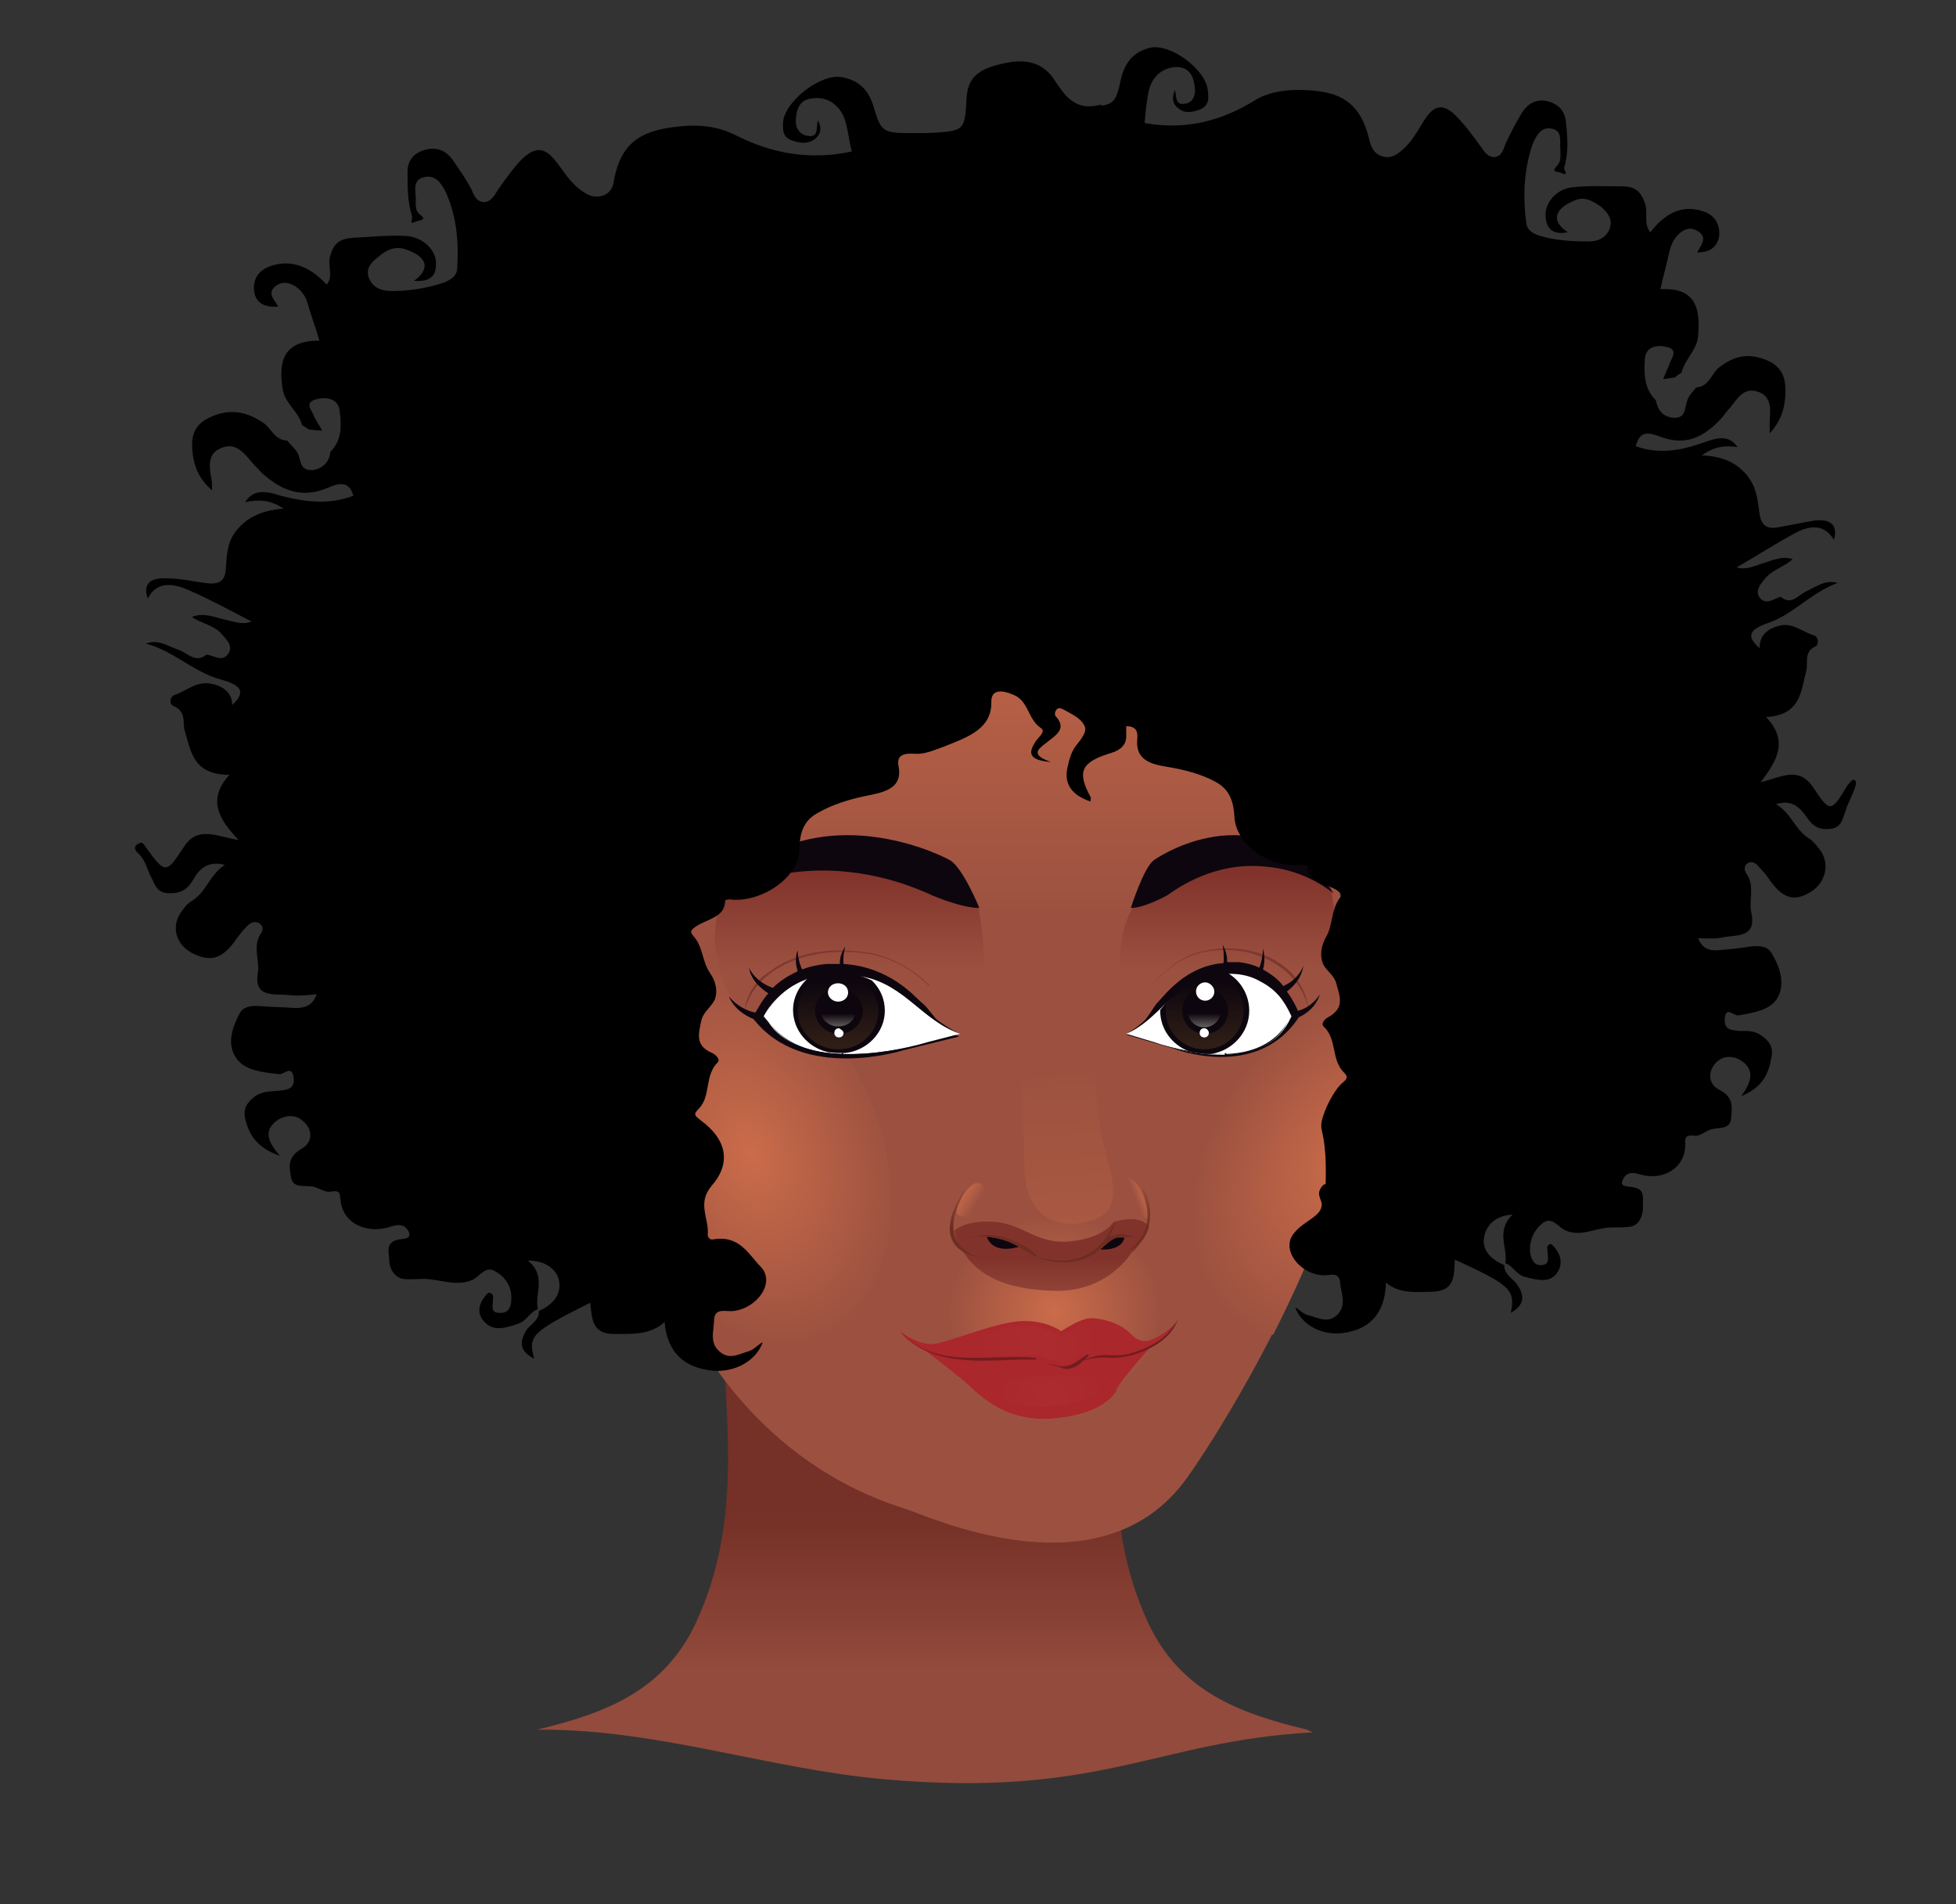 <?xml version="1.0" encoding="utf-8"?>
<!-- Generator: Adobe Illustrator 22.1.0, SVG Export Plug-In . SVG Version: 6.00 Build 0)  -->
<svg version="1.1" id="Layer_1" xmlns="http://www.w3.org/2000/svg" xmlns:xlink="http://www.w3.org/1999/xlink" x="0px" y="0px"
	 viewBox="0 0 213.1 207.4" style="enable-background:new 0 0 213.1 207.4;" xml:space="preserve">
<rect x="0" y="0" width="213.1" height="207.4" fill="#333333" stroke="none"/>
<style type="text/css">
	.st0{fill:url(#SVGID_1_);}
	.st1{fill:#9C5140;}
	.st2{fill:url(#SVGID_2_);}
	.st3{fill:url(#SVGID_3_);}
	.st4{fill:url(#SVGID_4_);}
	.st5{fill:url(#SVGID_5_);}
	.st6{fill:url(#SVGID_6_);}
	.st7{fill:url(#SVGID_7_);}
	.st8{fill:url(#SVGID_8_);}
	.st9{opacity:0.4;}
	.st10{fill:url(#SVGID_9_);}
	.st11{fill:url(#SVGID_10_);}
	.st12{fill:url(#SVGID_11_);}
	.st13{fill:#0D060E;}
	.st14{fill:url(#SVGID_12_);}
	.st15{fill:#AA272C;}
	.st16{fill:url(#SVGID_13_);}
	.st17{fill:url(#SVGID_14_);}
	.st18{fill:url(#SVGID_15_);}
	.st19{fill:url(#SVGID_16_);}
	.st20{fill:#731C1F;}
	.st21{fill:url(#SVGID_17_);}
	.st22{fill:url(#SVGID_18_);}
	.st23{fill:#7C3930;}
	.st24{fill:#FFFFFF;}
	.st25{fill:url(#SVGID_19_);}
	.st26{fill:url(#SVGID_20_);}
	.st27{fill:url(#SVGID_21_);}
	.st28{fill:url(#SVGID_22_);}
</style>
<g>
	<linearGradient id="SVGID_1_" gradientUnits="userSpaceOnUse" x1="100.762" y1="182.022" x2="100.762" y2="165.072">
		<stop  offset="0" style="stop-color:#924B3C"/>
		<stop  offset="1" style="stop-color:#753027"/>
	</linearGradient>
	<path class="st0" d="M142.4,188.4c-7.5-1.8-13.8-4.2-17.3-11.6c-5.5-11.9-2.9-23.2-2.9-35.7H78.7c0,12.5,2.6,23.8-2.9,35.7
		c-3.5,7.4-9.8,9.8-17.3,11.6h0.6c12.7,0,24.8,4.3,37.2,5.4c23.6,2.1,29.7-4.2,46.7-5.1L142.4,188.4z"/>
	<path class="st1" d="M146.6,115.1c-0.6-2.7-0.9-3.7-0.3-7.1c0.6-3.4,0.1-8.9-0.6-12c-0.7-3.1-3.1-21-12.6-26.3
		c0,0-22.9-6.8-41.6,1.8L75.5,86.1l-4.8,9.2l1.2,14.9c-0.8,4-1.5,9.1-1.5,14.9c0,4.4,0.4,8.3,1,11.6c0.6,0.9,1.2,2,1.8,3.2
		c0.6,1.2,1.1,2.4,1.4,3.4c1.1,2.2,7.7,15.9,23.9,21c2.4,0.7,21.4,9.8,30.8-3.3c5.9-8.3,17-28.3,17.7-39.6
		C147,121.5,147.2,117.8,146.6,115.1z"/>
	<linearGradient id="SVGID_2_" gradientUnits="userSpaceOnUse" x1="112.295" y1="54.181" x2="112.295" y2="99.656">
		<stop  offset="0" style="stop-color:#CB6C4A"/>
		<stop  offset="1" style="stop-color:#9C5140"/>
	</linearGradient>
	<path class="st2" d="M81.6,94.5c0,0,2-6.3,3.8-9.5c1.8-3.2,0-15.3,29.5-15.1c0,0,13.7,0,17.6,2.2c0,0,8.6,7.3,10.2,22.8
		c0,0.3,0.1,0.5,0.1,0.8c1.4,16.1-19.2,3-19.2,3l-18.8,1L81.6,94.5z"/>
	
		<radialGradient id="SVGID_3_" cx="-372.572" cy="32.086" r="40.217" gradientTransform="matrix(0.288 0 0 0.259 222.189 134.598)" gradientUnits="userSpaceOnUse">
		<stop  offset="0" style="stop-color:#CB6C4A"/>
		<stop  offset="1" style="stop-color:#9C5140"/>
	</radialGradient>
	<path class="st3" d="M114.7,132.5c-6.4,0-11.6,4.7-11.6,10.4c0,5.7,5.2,10.4,11.6,10.4c6.4,0,11.6-4.7,11.6-10.4
		C126.3,137.2,121.1,132.5,114.7,132.5z"/>
	
		<radialGradient id="SVGID_4_" cx="1166.267" cy="-708.18" r="40.224" gradientTransform="matrix(0.291 -0.443 0.312 0.205 28.653 788.216)" gradientUnits="userSpaceOnUse">
		<stop  offset="0" style="stop-color:#CB6C4A"/>
		<stop  offset="1" style="stop-color:#9C5140"/>
	</radialGradient>
	<path class="st4" d="M146.6,115.1c-0.6-2.7-0.9-3.7-0.3-7.1c0-0.1,0-0.1,0-0.2c-4.3,1.8-8.5,5.2-11.7,10.1
		c-6.5,9.8-6.1,21.5,0.9,26.1c1,0.7,2.1,1.1,3.2,1.4c4.2-8.3,7.9-17.4,8.4-23.8C147,121.5,147.2,117.8,146.6,115.1z"/>
	
		<radialGradient id="SVGID_5_" cx="1960.442" cy="-619.411" r="40.223" gradientTransform="matrix(-0.188 -0.496 0.349 -0.133 666.574 1015.695)" gradientUnits="userSpaceOnUse">
		<stop  offset="0" style="stop-color:#CB6C4A"/>
		<stop  offset="1" style="stop-color:#9C5140"/>
	</radialGradient>
	<path class="st5" d="M88.7,146c7.8-2.9,10.7-14.3,6.5-25.3c-4.2-11-13.9-17.5-21.6-14.6c-0.7,0.3-1.3,0.6-1.9,0.9l0.2,3.1
		c0,0-1.5,11-1.5,14.9c0,3.9,4,11.6,4,11.6c0.9,1.3,1.2,2.8,2.1,4.2c0,0,1.1,2,3.2,4.9C82.7,146.9,85.8,147.1,88.7,146z"/>
	<linearGradient id="SVGID_6_" gradientUnits="userSpaceOnUse" x1="92.54" y1="105.745" x2="92.54" y2="95.04">
		<stop  offset="0" style="stop-color:#9C5140"/>
		<stop  offset="1" style="stop-color:#81332B"/>
	</linearGradient>
	<path class="st6" d="M79.5,108.4c0,0-5.1-9.2,2.8-14.3c0,0,8.6-3.3,14.6-0.7c5.9,2.5,9.7,5.5,9.7,5.5s2.2,10.1-1.8,13.7l-10.3,0.3
		c0,0-7.3-1.5-7.7-1.5c-0.4,0-3.7-0.4-3.7-0.4l-2.2-0.7L79.5,108.4z"/>
	<linearGradient id="SVGID_7_" gradientUnits="userSpaceOnUse" x1="133.651" y1="105.745" x2="133.651" y2="95.04">
		<stop  offset="0" style="stop-color:#9C5140"/>
		<stop  offset="1" style="stop-color:#81332B"/>
	</linearGradient>
	<path class="st7" d="M122.8,112.6c0,0-2.2-9.2,0.6-13.7l4.3-4.3l5.1-2.1h4l3,0.6l2.4,1.2l2.8,2.4c0,0,2.4,11.9-3.9,14.4
		c-6.2,2.5-15.3,1.5-15.3,1.5H122.8z"/>
	<linearGradient id="SVGID_8_" gradientUnits="userSpaceOnUse" x1="114.591" y1="144.029" x2="114.591" y2="137.009">
		<stop  offset="0" style="stop-color:#9C5140"/>
		<stop  offset="1" style="stop-color:#81332B"/>
	</linearGradient>
	<path class="st8" d="M104,134c0,0,1.3-1.2,4.5-0.9c3.1,0.3,4.5,2.5,8.2,2.1c3.7-0.4,4.6-2.1,4.6-2.1s3-1,3.9,0.6
		c0,0-1.2,2.4-1.9,2.7c0,0-2.5,4.3-8.3,4.2c-5.8-0.1-8.6-1.9-10.1-4.3C104.8,136.2,104,135,104,134z"/>
	<g class="st9">
		<linearGradient id="SVGID_9_" gradientUnits="userSpaceOnUse" x1="117.345" y1="140.795" x2="115.561" y2="117.004">
			<stop  offset="0" style="stop-color:#CB6C4A"/>
			<stop  offset="1" style="stop-color:#9C5140"/>
		</linearGradient>
		<path class="st10" d="M117.9,133.2c0,0-6.2,1.4-6.3-6.2c-0.1-7.6-0.7-13.4-0.7-13.4l8.2-1.6c0,0,0.1,9.6,1.3,13.3
			C121.4,129.1,122.5,132.4,117.9,133.2z"/>
	</g>
	<linearGradient id="SVGID_10_" gradientUnits="userSpaceOnUse" x1="104.513" y1="129.911" x2="106.445" y2="131.1">
		<stop  offset="0" style="stop-color:#CB6C4A"/>
		<stop  offset="1" style="stop-color:#9C5140"/>
	</linearGradient>
	<path class="st11" d="M107.4,129.7c-1.1-2.8-3.7,2.2-3.1,2.6C105.9,133.2,108,131.1,107.4,129.7z"/>
	<linearGradient id="SVGID_11_" gradientUnits="userSpaceOnUse" x1="125.01" y1="130.152" x2="123.722" y2="130.648">
		<stop  offset="0" style="stop-color:#CB6C4A"/>
		<stop  offset="1" style="stop-color:#9C5140"/>
	</linearGradient>
	<path class="st12" d="M125,132.7c-1.7-0.1-1.8-3.1-2-4.4c1.4,0.6,1.8,2.7,2.1,4L125,132.7z"/>
	<path class="st13" d="M111.3,135.7c-1.6-0.8-3.8-1-3.8-1C108.3,136.9,111.3,135.7,111.3,135.7z M121.4,134.8l-1.1,0.9l-0.4,0.4
		c2.5,0.1,2.6-1.3,2.6-1.3L121.4,134.8z"/>
	<linearGradient id="SVGID_12_" gradientUnits="userSpaceOnUse" x1="114.463" y1="133.688" x2="114.463" y2="128.633">
		<stop  offset="0" style="stop-color:#6E2D21"/>
		<stop  offset="1" style="stop-color:#9C5140"/>
	</linearGradient>
	<path class="st14" d="M103.9,134.1c-0.2-1.5,0.5-3,1.2-4.4c0,0,0-0.1-0.1,0c-0.8,1.3-1.7,3-1.5,4.6c0.3,1.8,1.8,2.4,3.4,2.7
		c0,0,0,0,0,0C105.5,136.6,104.1,135.7,103.9,134.1z M109.5,134.8c-1.3-0.4-2.7-0.4-4,0.1c0,0,0,0,0,0c1.3-0.4,2.6-0.2,3.9,0.2
		c1.3,0.4,2.3,1.2,3.5,1.8c0.1,0,0.2-0.1,0.1-0.1C112.1,135.8,110.7,135.2,109.5,134.8z M123.5,134.8c-0.7-0.5-1.9-0.5-2.7,0
		c0.3-0.5,0.5-1,0.7-1.6c0,0-0.1-0.1-0.1,0c-0.7,1.5-1.6,2.8-3.1,3.5c-1.6,0.8-3.4,0.7-5,0.3c-0.1,0-0.1,0.1,0,0.1
		c1.7,0.5,3.4,0.6,5.1-0.1c0.8-0.3,1.4-0.9,2-1.5c0,0,0,0,0,0c0.5-0.3,0.8-0.5,1.3-0.7C122.2,134.7,122.9,134.7,123.5,134.8
		C123.5,134.9,123.6,134.9,123.5,134.8z M124.6,129.5c0-0.1-0.1,0-0.1,0.1c0.3,1.1,0.6,2.1,0.5,3.2c-0.1,1.4-0.9,2.6-2,3.4
		c0,0,0,0.1,0,0.1c1.2-0.7,2-1.6,2.2-3C125.5,131.9,125.2,130.6,124.6,129.5z"/>
	<g>
		<path class="st15" d="M100.7,147c0,0,3.9,2.9,5.5,4.5c1.7,1.5,4.3,3.3,8.3,3c4-0.3,6.2-1.6,7.1-3.1c0.8-1.5,4.3-5.3,4.3-5.3
			s-4,0.7-4.4,0.7c-0.3,0-6,0-6.4,0.1L100.7,147z"/>
		<radialGradient id="SVGID_13_" cx="113.385" cy="150.299" r="9.422" gradientUnits="userSpaceOnUse">
			<stop  offset="0" style="stop-color:#AA272C"/>
			<stop  offset="1" style="stop-color:#AA272C"/>
		</radialGradient>
		<path class="st16" d="M121.6,146.8c-0.3,0-6,0-6.4,0.1l-14.5,0.1c0,0,2.1,1.6,3.8,3c1.7-0.2,12.5-1.4,18.3-0.5c0,0,0.1,0,0.1,0
			c1.3-1.6,3-3.5,3-3.5S122,146.8,121.6,146.8z M107.7,152.6c1.6,1.1,3.9,2.1,6.9,1.9c4-0.3,6.2-1.6,7.1-3.1c0,0-2.7,1.6-6.2,2.2
			C112.3,154.1,108.5,152.9,107.7,152.6z"/>
		
			<radialGradient id="SVGID_14_" cx="-570.32" cy="101.906" r="29.145" gradientTransform="matrix(0.259 4.500000e-03 -4.500000e-03 0.259 262.709 128.522)" gradientUnits="userSpaceOnUse">
			<stop  offset="0" style="stop-color:#AB2C2E"/>
			<stop  offset="1" style="stop-color:#AA272C"/>
		</radialGradient>
		<path class="st17" d="M107.3,150.6c0,0,8.6-1.6,13.9-0.3l-0.7,1.3c0,0-4.2,2.7-11.5,1.1L107.3,150.6z"/>
		<radialGradient id="SVGID_15_" cx="113.192" cy="146.322" r="10.891" gradientUnits="userSpaceOnUse">
			<stop  offset="0" style="stop-color:#AA272C"/>
			<stop  offset="1" style="stop-color:#AA272C"/>
		</radialGradient>
		<path class="st18" d="M126.5,145.4c-1,0.6-2.1,1.2-3.3-0.1c-1.2-1.3-3.5-1.8-4.6-1.7c-1,0.1-3,1.4-3,1.4s-1.5-1.2-4.3-1.1
			c-2.9,0.1-8.1,2.4-9.7,2.5C100,146.5,98,145,98,145c3.5,4.3,9.9,2.7,14.8,3l0.3,0l0.2,0.2c0.8,0.4,1.7,0.4,2.5,0.7
			c0.6-0.1,1.2-0.3,1.8-0.7l0.1,0c2.3-1.2,3.7-0.2,5.5-0.8c2-0.5,4-1.8,5.1-3.7C128.4,143.8,127.5,144.8,126.5,145.4z"/>
		<radialGradient id="SVGID_16_" cx="113.058" cy="146.317" r="8.314" gradientUnits="userSpaceOnUse">
			<stop  offset="0" style="stop-color:#AB2C2E"/>
			<stop  offset="1" style="stop-color:#AA272C"/>
		</radialGradient>
		<path class="st19" d="M115.9,148.5c-0.4-0.2-0.8-0.3-1.2-0.3c-0.4-0.1-0.8-0.2-1.1-0.3l-0.2-0.2c-0.1-0.1-0.2-0.1-0.3-0.1l-0.3,0
			c-0.5,0-1,0-1.6,0c-0.7,0-1.5,0-2.2,0l0,0c-0.7,0-1.5,0-2.3,0c-1.8,0-3.6-0.1-5.2-0.7c0,0,0,0,0.1,0c0.7,0,2-0.4,3.6-1
			c2-0.7,4.5-1.5,6.1-1.5c0.1,0,0.1,0,0.2,0c2.5,0,3.8,1,3.8,1c0.1,0.1,0.2,0.1,0.3,0.1c0.1,0,0.2,0,0.3-0.1c0.5-0.4,2-1.3,2.8-1.4
			c0.1,0,0.1,0,0.2,0c1,0,2.9,0.5,4,1.6c0.6,0.6,1.1,0.9,1.8,0.9c-0.5,0.2-1,0.4-1.5,0.5c0,0,0,0,0,0c-0.5,0.2-1,0.2-1.4,0.2
			c-0.2,0-0.4,0-0.7,0c-0.2,0-0.5,0-0.8,0c-0.7,0-1.6,0.1-2.7,0.6c-0.1,0-0.2,0-0.2,0.1C116.9,148.3,116.4,148.5,115.9,148.5
			L115.9,148.5z"/>
		<path class="st20" d="M112.8,147.9c-4.9-0.5-11,1.4-14.7-2.9c0,0-0.1,0,0,0c1.6,2,4.2,2.9,6.7,3.1c2.7,0.3,5.4-0.1,8.1,0
			C112.9,148.1,112.9,147.9,112.8,147.9z M128.3,143.8c-0.6,0.9-1.3,1.7-2.2,2.3c-0.9,0.6-1.8,1-2.9,1.3c-0.9,0.3-1.8,0.2-2.8,0.2
			c-0.8,0-1.5,0.2-2.2,0.5c0.1-0.1,0.3-0.3,0.4-0.5c0,0,0-0.1-0.1-0.1c-0.8,0.5-1.4,1.1-2.3,1.3c-0.5,0.1-0.8,0-1.2-0.1
			c-0.5-0.1-1.1-0.2-1.6-0.4c0,0,0,0,0,0c0.6,0.2,1.2,0.4,1.7,0.5c0.5,0.1,0.8,0.4,1.3,0.3c0.6-0.1,1.2-0.4,1.6-0.9
			c1-0.3,1.9-0.4,3-0.3c1,0,1.8-0.1,2.7-0.4C125.6,146.9,127.6,145.7,128.3,143.8C128.4,143.8,128.4,143.7,128.3,143.8z"/>
	</g>
	<radialGradient id="SVGID_17_" cx="92.436" cy="94.936" r="10.406" gradientUnits="userSpaceOnUse">
		<stop  offset="0" style="stop-color:#0D060E"/>
		<stop  offset="1" style="stop-color:#0D060E"/>
	</radialGradient>
	<path class="st21" d="M78.3,97.3c2-0.9,4.9-1.9,8.3-2.3c6.8-0.8,12.3,1.3,14.9,2.5c0,0,3.2,1.4,5.2,1.4c0,0-1.8-4.4-3.2-5.2
		C102.1,92.9,88.2,86.2,78.3,97.3z"/>
	
		<radialGradient id="SVGID_18_" cx="3173.413" cy="94.936" r="10.862" gradientTransform="matrix(-0.741 0 0 1 2486.719 0)" gradientUnits="userSpaceOnUse">
		<stop  offset="0" style="stop-color:#0D060E"/>
		<stop  offset="1" style="stop-color:#0D060E"/>
	</radialGradient>
	<path class="st22" d="M145.3,97.3c-1.2-0.9-3.7-2.6-7.4-2.9c-5.6-0.6-9.7,2.4-10.7,3.1c0,0-2.5,1.4-4,1.4c0,0,1.4-4.4,2.5-5.2
		C126.8,92.9,137.6,86.2,145.3,97.3z"/>
	<g>
		<path class="st23" d="M81.1,110.2c0.8-3.4,4-5.6,8-6.3c1.8-0.3,3.7-0.3,5.6,0c2.7,0.5,4.8,1.8,6.5,3.5c0,0,0.1,0,0.1,0
			c-1.6-1.7-4-3.1-6.5-3.6c-1.9-0.3-3.8-0.4-5.7-0.1c-1.9,0.3-3.8,1-5.2,2.1C82.2,106.8,81.3,108.5,81.1,110.2
			C81.1,110.2,81.1,110.2,81.1,110.2L81.1,110.2z"/>
		<path class="st13" d="M100.4,109.2c-0.8-0.7-3.5-3.9-8.5-4.2c-0.1-1,0.2-1.9,0.2-1.9c-0.5,0.7-0.6,1.3-0.6,1.9c-0.5,0-1,0-1.5,0
			c-1,0.1-1.9,0.3-2.6,0.6c-0.5-1-0.5-2.1-0.5-2.1c-0.3,0.8-0.2,1.6,0,2.3c-1.1,0.5-2,1.1-2.7,1.8c-2-0.7-2.6-2.2-2.6-2.2
			c0.2,1.3,1.2,2.2,2.1,2.8c-0.7,0.8-1.1,1.6-1.4,2.1c-1.9-0.4-2.9-1.8-2.9-1.8c0.5,1.3,1.7,2.1,2.7,2.5c5.4,6.9,16.3,3.4,16.3,3.4
			l6.1-1.5C102.3,112.1,101.4,109.9,100.4,109.2z"/>
		<path class="st24" d="M83.7,111.3c3.1,4.9,12.4,3.7,17.4,2.2l3.5-0.9c-3.9-1.5-6-5.6-10.8-6.5c-5.2-0.8-8.7,1-10.6,4.6L83.7,111.3
			z"/>
		<g>
			<g>
				<path class="st13" d="M96.4,110.1c0-1.3-0.5-2.4-1.4-3.3c-0.6-0.3-1.2-0.5-1.9-0.7c-1.9-0.4-3.5-0.2-4.9,0.3
					c-1.1,0.9-1.8,2.2-1.8,3.6c0,2.2,1.6,4.1,3.8,4.6c0.6,0.1,1.2,0.1,1.8,0.1C94.4,114.5,96.4,112.5,96.4,110.1z"/>
				<linearGradient id="SVGID_19_" gradientUnits="userSpaceOnUse" x1="91.334" y1="113.771" x2="91.334" y2="106.996">
					<stop  offset="5.780350e-03" style="stop-color:#2F1E16"/>
					<stop  offset="1" style="stop-color:#0D060E"/>
				</linearGradient>
				<path class="st25" d="M86.9,110.1c0,2.3,2,4.2,4.4,4.2c2.5,0,4.4-1.9,4.4-4.2c0-2-1.5-3.6-3.4-4.1c-0.5-0.1-1-0.1-1.5-0.1
					C88.6,106.2,86.9,108,86.9,110.1z"/>
				<path class="st13" d="M94,110.1c0,1.4-1.2,2.5-2.6,2.5c-1.4,0-2.6-1.1-2.6-2.5c0-1.4,1.2-2.5,2.6-2.5
					C92.8,107.7,94,108.8,94,110.1z"/>
				<linearGradient id="SVGID_20_" gradientUnits="userSpaceOnUse" x1="91.334" y1="110.426" x2="91.334" y2="112.182">
					<stop  offset="0" style="stop-color:#0D060E"/>
					<stop  offset="1" style="stop-color:#75716F"/>
				</linearGradient>
				<path class="st26" d="M93.2,110.1c0,1-0.8,1.7-1.9,1.7c-1,0-1.9-0.8-1.9-1.7c0-1,0.8-1.7,1.9-1.7
					C92.4,108.4,93.2,109.2,93.2,110.1z"/>
				<path class="st24" d="M92.4,108.1c0,0.6-0.5,1-1.1,1c-0.6,0-1.1-0.5-1.1-1c0-0.6,0.5-1,1.1-1C91.9,107.1,92.4,107.5,92.4,108.1z
					"/>
				<path class="st24" d="M91.9,112.5c0,0.3-0.2,0.5-0.5,0.5c-0.3,0-0.5-0.2-0.5-0.5c0-0.3,0.2-0.5,0.5-0.5
					C91.6,112.1,91.9,112.3,91.9,112.5z"/>
			</g>
		</g>
		<path class="st13" d="M104.6,112.6c-4-1.8-6.2-5.9-10.9-6.7c-2.2-0.3-4.5-0.2-6.5,0.7c-2,0.9-3.1,2.5-4,4.1c0,0,0,0,0,0
			c0.9-1.6,2.3-3,4.1-3.8c2-0.9,4.6-1,6.8-0.5C98.6,107.3,100.5,111.2,104.6,112.6C104.6,112.7,104.6,112.6,104.6,112.6z
			 M91.9,114.8c0,0-0.1-0.1-0.1-0.1c-0.1,0-0.1,0-0.1,0.1c-3.3-0.1-6.3-1.1-7.9-3.5c0,0,0,0,0,0c1.6,2.5,4.6,3.5,7.9,3.6
			c0,0,0.1,0.1,0.1,0.1C91.8,115,91.9,114.9,91.9,114.8c3.2,0.2,6.6-0.5,9.2-1.3c0,0,0,0,0,0C98.5,114.3,95.1,114.9,91.9,114.8z"/>
	</g>
	<g>
		<path class="st23" d="M142.6,110.1c-0.7-3.4-3.4-5.6-6.8-6.4c-1.5-0.3-3.2-0.3-4.7,0c-2.3,0.5-4,1.8-5.5,3.5c0,0-0.1,0,0,0
			c1.4-1.7,3.4-3.2,5.5-3.6c1.6-0.4,3.2-0.4,4.8-0.1c1.6,0.3,3.2,1,4.4,2.1C141.6,106.7,142.4,108.4,142.6,110.1
			C142.6,110.1,142.6,110.2,142.6,110.1L142.6,110.1z"/>
		<path class="st13" d="M126.2,109.1c0.7-0.7,3-3.9,7.1-4.2c0.1-1-0.1-2-0.1-2c0.4,0.7,0.5,1.3,0.5,1.9c0.4,0,0.8,0,1.3,0
			c0.8,0.1,1.6,0.3,2.2,0.6c0.4-1,0.4-2.1,0.4-2.1c0.2,0.8,0.2,1.6,0,2.3c0.9,0.5,1.7,1.1,2.2,1.8c1.7-0.7,2.2-2.2,2.2-2.2
			c-0.2,1.3-1,2.2-1.8,2.8c0.6,0.8,1,1.6,1.2,2.1c1.6-0.4,2.4-1.8,2.4-1.8c-0.4,1.3-1.4,2.1-2.3,2.5c-4.6,7-13.7,3.4-13.7,3.4
			l-5.1-1.5C124.6,112.1,125.4,109.9,126.2,109.1z"/>
		<path class="st24" d="M140.4,111.3c-2.6,5-10.5,3.8-14.7,2.2l-3-0.9c3.3-1.5,5.1-5.6,9.1-6.5c4.4-0.9,7.3,1,8.9,4.6L140.4,111.3z"
			/>
		<g>
			<g>
				<path class="st13" d="M136.1,110.1c0-1.8-1-3.4-2.5-4.2c-0.7-0.1-1.5,0-2.3,0.2c-2.1,0.5-3.5,2.2-4.9,3.9c0,0,0,0.1,0,0.1
					c0,2,1.3,3.7,3.1,4.4c0.8,0.2,1.6,0.3,2.4,0.3C134.2,114.5,136.1,112.5,136.1,110.1z"/>
				<linearGradient id="SVGID_21_" gradientUnits="userSpaceOnUse" x1="131.249" y1="113.762" x2="131.249" y2="106.942">
					<stop  offset="5.780350e-03" style="stop-color:#2F1E16"/>
					<stop  offset="1" style="stop-color:#0D060E"/>
				</linearGradient>
				<path class="st27" d="M131.2,114.3c2.4,0,4.3-1.9,4.3-4.2c0-2-1.5-3.7-3.4-4.1c-0.3,0-0.5,0.1-0.8,0.1c-1.8,0.4-3,1.7-4.2,3.1
					c-0.1,0.3-0.1,0.6-0.1,0.9C127,112.4,128.9,114.3,131.2,114.3z"/>
				<path class="st13" d="M133.8,110.1c0,1.4-1.1,2.5-2.5,2.5c-1.4,0-2.5-1.1-2.5-2.5c0-1.4,1.1-2.5,2.5-2.5
					C132.6,107.6,133.8,108.7,133.8,110.1z"/>
				<linearGradient id="SVGID_22_" gradientUnits="userSpaceOnUse" x1="131.249" y1="110.394" x2="131.249" y2="112.162">
					<stop  offset="0" style="stop-color:#0D060E"/>
					<stop  offset="1" style="stop-color:#75716F"/>
				</linearGradient>
				<path class="st28" d="M133,110.1c0,1-0.8,1.8-1.8,1.8c-1,0-1.8-0.8-1.8-1.8c0-1,0.8-1.8,1.8-1.8
					C132.2,108.3,133,109.1,133,110.1z"/>
				<path class="st24" d="M132.3,108c0,0.6-0.5,1-1,1c-0.6,0-1-0.5-1-1c0-0.6,0.5-1,1-1C131.8,107,132.3,107.5,132.3,108z"/>
				<path class="st24" d="M131.7,112.5c0,0.3-0.2,0.5-0.5,0.5c-0.3,0-0.5-0.2-0.5-0.5c0-0.3,0.2-0.5,0.5-0.5
					C131.5,112,131.7,112.3,131.7,112.5z"/>
			</g>
		</g>
		<path class="st13" d="M122.7,112.6c3.4-1.8,5.2-6,9.3-6.7c1.9-0.3,3.8-0.2,5.5,0.7c1.7,0.9,2.6,2.5,3.3,4.1c0,0,0,0.1,0,0
			c-0.7-1.6-1.9-3-3.5-3.8c-1.7-1-3.8-1-5.7-0.5C127.8,107.3,126.1,111.2,122.7,112.6C122.7,112.6,122.7,112.6,122.7,112.6z
			 M133.4,114.8c0,0,0.1-0.1,0.1-0.1c0.1,0,0.1,0,0.1,0.1c2.8-0.1,5.3-1.1,6.7-3.5c0,0,0,0,0,0c-1.3,2.6-3.9,3.5-6.7,3.6
			c0,0-0.1,0.1-0.1,0.1C133.5,115,133.5,114.9,133.4,114.8c-2.7,0.2-5.6-0.5-7.8-1.3c0,0,0,0,0,0
			C127.9,114.2,130.7,114.9,133.4,114.8z"/>
	</g>
	<path d="M202.1,85c-0.1-0.1-0.3-0.1-0.3,0c-0.2,0.1-0.3,0.3-0.5,0.5c-1.8,3-1.9,3.1-3.8,0.2c-1.6-2.3-3.5-1-5.7-0.5
		c1.8-2.3,3.1-4.5,0.6-7.1c3.8-0.2,3.8-2.8,4.4-5.1c0.2-0.9-0.3-2,1-2.6c0.4-0.2,0.3-1.1-0.2-1.2c-1.3-0.4-2.4-1.5-3.9-1
		c-1.4,0.4-2,1.2-2,2.4c-1.6-1.4-1-2.1,1.1-2.8c2.7-1,4.6-3.3,7.4-4.3c-1.3-0.4-2.3,0.4-3.4,0.9c-0.9,0.4-1.6,1.6-2.8,0.6
		c-0.7,0.2-1.5,0.9-2.2,0.2c-0.7-0.8,0-1.6,0.6-2.3c0.8-0.9,2.1-1.2,2.9-2c-1.2-0.4-2.3,0.2-3.4,0.5c-0.9,0.3-1.7,0.7-2.7,0.4
		c2.1-1.2,4.1-2.5,6.3-3.7c2-1.1,3.4-0.8,4.3,0.7c0.5-1.7-0.5-2.3-2.1-2.1c-1.3,0.2-2.6,0.5-3.8,0.7c-1.3,0.3-2-0.1-2.2-1.4
		c-0.2-1.4-0.3-2.8-1.2-4c-1.1-1.5-2.7-2.3-5.1-2.4c1.4-1,2.6-1.1,3.9-0.9c-1-1.5-2.5-0.9-3.7-0.5c-2.5,0.9-4.9,1.3-7.4,0.4
		c0.4-1.3,0.9-1.7,2.5-1.1c2.8,1.1,4.8,0.3,6.9-2c0.3-0.4,0.6-0.8,0.9-1.1c0.8-1,1.5-2.3,3.1-1.7c1.4,0.5,1.3,1.9,1.2,3.1
		c0,0.4,0,0.8,0,1.4c1.2-1.3,1.6-2.6,1.7-4c0.1-1.7-0.1-3.2-2.1-4c-2-0.8-3.6-0.4-5.2,0.9c-0.8,0.7-1,2-2.4,2.1
		c-0.4,0.5-0.9,1-1,1.5c-0.3,0.8-0.1,1.9-1.5,1.8c-1.2-0.1-1.7-0.9-1.9-1.9c-1.3-1.3-1.3-2.9-1.2-4.5c0.1-1.3,1.2-1.6,2.4-1.3
		c1.3,0.3,0.5,1.2,0.3,1.8c-0.2,0.6-0.5,1.1-0.7,1.7c0.5-0.1,0.9-0.1,1.3-0.2c0.2-0.2,0.5-0.4,0.7-0.5c0.3-1.4,1.7-2.5,1.8-4
		c0.3-3.2-0.4-5.3-4.1-5.1c0.3-1.4,0.7-2.8,1-4.2c0.2-0.7,0.5-1.4,1.1-1.9c0.6-0.5,1.2-0.7,2-0.2c1.1,0.7,0.3,1.5-0.1,2.3
		c1.4,0,2.2-0.6,2.4-1.8c0.1-1.3-0.5-2.3-1.8-2.7c-2.5-0.8-4.3,0.5-5.7,2.3c-0.8-1-0.2-2.1-0.6-3.2c-0.5-1.4-1.2-1.8-2.5-1.8
		c-1.8,0-3.6-0.1-5.4,0.1c-1.8,0.2-3.1,1.8-2.9,3.3c0.1,1.3,0.9,1.9,2.4,1.6c-1.8-1.2-1.5-2.5,0.6-3.4c1.2-0.6,2.1,0,3,0.6
		c0.7,0.6,1.3,1.3,1,2.3c-0.3,1-1.2,1.5-2.3,1.5c-1.8,0-3.6-0.1-5.3-0.6c-0.7-0.2-1.4-0.6-1.5-1.3c-0.4-2.8-0.3-5.7,0.6-8.5
		c0.4-1,0.9-2.1,2.1-1.9c1.3,0.2,0.9,1.5,1,2.4c0,0.6,0.1,1.2-0.4,1.7c-0.7,0.7,0.2,0.6,0.4,0.7c1,0.5,0.4-0.3,0.4-0.5
		c0.5-1.6,0.4-3.3,0.2-5c-0.1-1.2-0.8-2-2.1-2.3c-1.1-0.2-2,0.2-2.7,1.3c-0.6,1-1.2,2.1-1.7,3.2c-0.3,0.6-0.4,1.5-1.2,1.6
		c-0.9,0.1-1.3-0.8-1.7-1.3c-0.8-1.1-1.6-2.2-2.6-3.2c-1.3-1.3-2.3-1.2-3.3,0.3c-0.8,1.2-1.4,2.5-2.6,3.5c-0.7,0.6-1.3,0.9-2.2,0.6
		c-0.8-0.3-1.1-0.9-1.3-1.7c-1-4.3-3.3-5.5-7.8-5.5c-1.7,0-3.4,0.3-4.8,1.2c-3.6,2.2-7.5,3.2-11.9,2.4c0.1-1.1,0.2-2.4,0.5-3.7
		c0.4-1.4,1.5-2.4,3.1-2.4c1.5,0.1,1.8,1.3,1.9,2.5c0,0.7-0.3,1.4-1.1,1.5c-1.1,0.2-0.9-0.8-1.1-1.5c-0.4,1-0.2,1.6,0.5,2.1
		c0.7,0.5,1.5,0.3,2.3,0c0.9-0.4,0.9-1.2,0.8-1.9c-0.1-2.4-4.1-5.3-6.3-4.8c-2,0.5-2.8,1.8-3.2,3.5c-0.4,2-0.7,2.6-2,2.8
		c-0.1,0-0.1-0.1-0.2-0.1c-2.9,0.8-4-1.2-5.1-2.8c-1.3-1.9-3.2-2.2-5.4-1.7c-2.9,0.6-4,1.6-4.1,3.9c-0.2,3.5-0.2,3.5-4.4,3.7
		c-0.5,0-0.9,0-1.4,0c-3.3,0-3.5-0.1-4.3-2.8c-0.5-1.7-1.4-2.9-3.5-3.3c-2.4-0.4-6.4,2.8-6.4,5.1c0,0.7,0,1.5,1,1.8
		c0.8,0.3,1.7,0.4,2.4-0.1c0.7-0.5,0.9-1.2,0.4-2.1C88.9,14,89.2,15,88,14.8c-0.8-0.1-1.3-0.8-1.3-1.5c0-1.2,0.3-2.5,1.9-2.6
		c1.7-0.2,2.9,0.9,3.4,2.2c0.4,1.2,0.5,2.5,0.8,3.6c-4.6,1-8.8,0.2-12.7-1.8c-1.6-0.8-3.4-1.1-5.2-1c-4.8,0.3-7.2,1.6-8,5.9
		c-0.1,0.8-0.4,1.4-1.2,1.7c-0.9,0.3-1.6,0-2.3-0.5c-1.3-0.9-2-2.2-2.9-3.3c-1.2-1.5-2.2-1.5-3.6-0.2c-1,1-1.8,2.2-2.6,3.3
		c-0.4,0.6-0.8,1.5-1.7,1.4c-0.8-0.1-1-0.9-1.3-1.5c-0.6-1.1-1.3-2.1-2-3.1c-0.7-1-1.7-1.4-2.9-1.1c-1.3,0.3-2,1.2-2,2.4
		c0,1.7,0,3.3,0.5,4.9c0.1,0.2-0.5,1,0.5,0.5c0.2-0.1,1.2-0.1,0.4-0.7c-0.6-0.4-0.5-1.1-0.5-1.7c0-0.9-0.4-2.1,0.9-2.4
		c1.3-0.3,1.9,0.7,2.4,1.7c1.2,2.7,1.4,5.6,1.2,8.4c-0.1,0.7-0.7,1.1-1.5,1.4c-1.8,0.6-3.7,0.9-5.6,0.9c-1.2,0-2.1-0.4-2.5-1.4
		c-0.4-1,0.2-1.7,1-2.3c0.8-0.7,1.8-1.3,3.1-0.8c2.3,0.8,2.6,2.1,0.8,3.4c1.6,0.1,2.4-0.4,2.4-1.8c0.1-1.5-1.4-3-3.3-3.1
		c-1.9-0.1-3.8,0.1-5.7,0.2c-1.4,0.1-2.1,0.5-2.5,1.9c-0.4,1.1,0.4,2.2-0.4,3.2c-1.6-1.7-3.6-2.9-6.2-2c-1.3,0.5-1.9,1.5-1.7,2.8
		c0.2,1.2,1.1,1.7,2.6,1.6c-0.4-0.8-1.3-1.5-0.2-2.3c0.8-0.5,1.4-0.3,2.1,0.1c0.7,0.5,1.1,1.1,1.3,1.8c0.4,1.4,0.9,2.7,1.3,4.1
		c-3.9,0-4.5,2.2-4,5.3c0.2,1.5,1.8,2.5,2.1,3.9c0.3,0.2,0.5,0.3,0.8,0.5c0.4,0,0.8,0.1,1.4,0.1c-0.3-0.6-0.7-1.1-0.9-1.6
		c-0.2-0.6-1.1-1.4,0.2-1.8c1.2-0.3,2.4-0.1,2.6,1.2c0.2,1.6,0.3,3.2-1,4.5c-0.1,1-0.7,1.8-1.9,2c-1.4,0.1-1.3-0.9-1.6-1.7
		c-0.2-0.5-0.8-1-1.2-1.5c-1.5-0.1-1.7-1.4-2.7-2c-1.8-1.2-3.6-1.5-5.6-0.6c-2.1,0.9-2.2,2.4-2,4.1c0.2,1.4,0.7,2.7,2.1,3.9
		c0-0.7,0-1.1-0.1-1.4c-0.2-1.2-0.4-2.6,1.1-3.2c1.6-0.7,2.5,0.6,3.3,1.5c0.3,0.4,0.7,0.7,1,1.1c2.4,2.2,4.6,2.9,7.4,1.7
		c1.6-0.7,2.3-0.4,2.7,0.9c-2.6,1-5.2,0.7-7.9,0c-1.3-0.4-2.9-0.9-3.9,0.7c1.4-0.3,2.7-0.3,4.2,0.7c-2.6,0.2-4.2,1.1-5.3,2.6
		c-0.9,1.2-0.9,2.7-1,4c-0.1,1.4-0.8,1.7-2.3,1.5c-1.4-0.2-2.7-0.5-4.1-0.5c-1.7-0.1-2.7,0.5-2.1,2.2c0.8-1.6,2.3-1.9,4.5-0.9
		c2.3,1,4.5,2.2,6.8,3.4c-1,0.4-1.9,0-2.9-0.2c-1.2-0.3-2.3-0.8-3.6-0.3c1,0.7,2.4,0.9,3.2,1.8c0.6,0.7,1.4,1.4,0.7,2.3
		c-0.6,0.8-1.5,0.1-2.3,0c-1.2,1-2.1-0.2-3-0.5c-1.2-0.4-2.2-1.2-3.6-0.7c3,0.8,5.2,3.1,8.1,3.9c2.2,0.6,2.9,1.3,1.3,2.8
		c0-1.1-0.7-2-2.2-2.3c-1.7-0.4-2.8,0.8-4.1,1.2c-0.5,0.2-0.6,1-0.1,1.2c1.4,0.6,1,1.7,1.2,2.6c0.7,2.3,0.9,4.9,4.9,4.9
		c-2.5,2.7-1.1,4.9,1,7.1c-2.4-0.4-4.5-1.6-6,0.8c-1.9,2.9-2,2.9-4.1,0c-0.2-0.3-0.4-0.7-0.8-0.4c-0.5,0.2-0.5,0.6-0.1,1
		c0.9,0.8,1,1.8,1.5,2.7c0.4,0.8,0.6,1.7,2,1.7c1.2,0,1.9-0.4,2.5-1.4c0.6-1.1,1.5-2.2,3.5-1.7c-1.7,1.1-2,3-3.7,4
		c-0.5,0.3-0.8,0.8-1.1,1.2c-1.1,1.6-0.5,3.6,1.4,4.5c1.9,0.9,3.1,0.5,4.5-1.4c0.4-0.6,0.8-1.1,1.3-1.6c0.3-0.3,0.8-0.7,1.4-0.3
		c0.4,0.3,0.4,0.7,0.1,1.1c-0.9,1.4-0.1,2.9-0.3,4.2c-0.5,2.9,1.8,2.3,3.5,2.5c0.9,0.1,1.8,0,2.9-0.1c-0.4,1.1-1.1,1.5-2.3,1.5
		c-1.2-0.1-2.5-0.1-3.7-0.2c-1-0.1-2,0-2.4,0.8c-0.8,1.5-1.4,3.3-0.4,4.8c0.9,1.4,2.9,1.6,4.7,1.8c0.5,0.1,1.4-1.1,1.6,0.4
		c0.1,1.1-0.5,1.3-1.6,1.4c-0.8,0.1-1.7,0-2.6,0.6c-0.9,0.7-1.3,1.3-1.1,2.4c0.4,1.7,1.2,3.2,3.8,4.1c-1.3-1.5-1.8-2.7-0.4-3.8
		c0.8-0.6,2.1-0.8,2.9,0c1.1,0.9,1.1,2.3-0.1,3c-1.6,0.9-1.4,2-1.2,3.1c0.2,1.4,1.7,0.8,2.6,1.1c0.6,0.2,1.2,0.6,1.7,0.5
		c1.1-0.2,1,0.2,1.1,0.9c0.2,2.5,2.8,3.8,5.5,2.9c0.9-0.3,1.5-0.2,1.9,0.5c0.4,0.9-0.5,0.8-1,0.9c-1.6,0.3-1.1,1.4-1.1,2.2
		c0,0.9,0.5,1.9,1.5,2.1c0.6,0.1,1.5,0,2.2,0c1.8,0,3.6,0.9,5.4,0.1c0.8-0.4,1.4-1.6,2.5-0.9c1.2,0.7,1.8,1.8,1.7,3.1
		c0,0.7-0.3,1.5-1.3,1.4c-1,0-0.7-0.8-0.7-1.4c0-0.3,0.2-0.7-0.5-0.8c-1,1-1.4,2.2-0.4,3.2c1,1.1,2.4,0.6,3.6,0.2
		c1-0.3,1.3-1.3,2.2-1.6c-0.4-1.7,1-3.6-1.1-5.3c2.1,0,3.2,1.1,3.4,2.2c0.3,1.4-0.6,2.6-2.2,3.3c0.1,0.9-0.8,1.4-1.3,2
		c-0.8,1.3-0.9,2.3,0.8,3.2c-0.7-2.5-0.3-2.9,6.1-6.1c0.2,1.6,0.1,3.5,2.8,3.4c1.8,0,3.8,0.1,5.3-1.3c0.3,3.3,2.1,5,5.3,5.3
		c2.4,0.2,4.7-1.1,5.4-3.1c-0.6,0.3-0.9,0.8-1.6,1c-1,0.3-2,0.9-3,0.1c-1.3-1-0.7-2.4-0.7-3.6c0.1-1.3,1.3-0.8,2.1-0.9
		c2.6-0.3,4.6-3.1,3-4.8c-1.3-1.3-2.3-3.5-5.2-3c-0.4,0.1-0.6-0.3-0.6-0.5c0.2-1.7-1.2-3.4,0.4-5.3c2.2-2.5,1.7-5.1-1.2-7.2
		c-0.6-0.5-0.8-0.6-0.2-1.2c1.4-1.4,0.6-3.6,2.1-5.1c0.3-0.3-0.2-0.8-0.6-1c-1.9-0.8-1.5-2.1-1.2-3.5c0.2-1,1.2-1.6,1.5-2.4
		c0.3-0.9,0.1-1.9-0.6-2.9c-0.8-1.2-0.7-2.8-1.8-4c-0.3-0.4-0.3-0.5,0.2-0.9c1.2-0.9,3.3-1,3.3-2.9c0-0.1,0.5-0.2,0.8-0.1
		c3.4,0.2,7.2-2.5,7.3-5.4c0-1.6,0.3-3.1,1.9-4c1.7-1,3.7-1.6,5.8-2c2-0.4,3.5-1,3.1-3.1c-0.2-1,0.2-1.5,1.7-1.4
		c1.1,0.1,2.2-0.4,3.3-0.8c2.5-1,5.2-1.9,5.1-4.9c0-1.5,1.5-1.1,2.2-0.8c1.9,0.6,1.7,2.7,3.2,3.7c0.6,0.4-0.3,1-0.6,1.5
		c-0.7,1.1-0.9,2,1.7,2.2c-2.3-0.8-1.4-1.4-0.5-2.1c1-0.8,2.3-1.5,1-2.9c-0.1-0.1-0.1-0.5,0.1-0.7c0.2-0.3,0.6-0.1,0.8,0
		c0.9,0.5,2,1,2.3,1.9c0.2,0.5-0.4,1.3-0.8,1.8c-0.7,0.8-0.9,1.7-1.1,2.6c-0.4,1.7,0.4,3,2.5,3.7c0-0.3,0.1-0.4,0-0.5
		c-1.5-2.8-1-3.8,2.3-4.8c1-0.3,1.6-0.9,1.6-1.8c0-0.3,0-0.7,0-1.1c1,0,1.3,0.5,1.2,1.4c-0.2,2.1,1.2,2.7,3.1,3
		c1.9,0.3,3.9,0.8,5.5,1.7c1.6,0.9,1.9,2.3,2,3.9c0.2,2.9,3.9,5.5,7.1,5.1c0.3,0,0.8,0,0.8,0.1c0.1,1.9,2.1,1.9,3.3,2.7
		c0.5,0.4,0.5,0.5,0.2,0.9c-0.9,1.3-0.7,2.9-1.4,4.1c-0.6,1.1-0.7,2-0.4,2.9c0.3,0.8,1.3,1.3,1.5,2.3c0.4,1.4,0.9,2.6-0.9,3.6
		c-0.4,0.2-0.8,0.7-0.5,1c1.5,1.4,0.8,3.6,2.2,5c0.5,0.5,0.4,0.7-0.2,1.2c-0.9,0.8-1.9,2.8-2.2,4.1c-0.2,1.1,0.2,0.9,0.4,3.8
		c0.1,2,0,3.4,0,3.4c0,0,0.1-0.3,0-0.3c-0.1-0.1-0.5,0.3-0.6,0.6c-0.3,0.6,0.2,1.1,0.2,1.6c0,1.3-2,1.8-3,3.1
		c-1.5,1.7,0.5,4.4,3,4.6c0.8,0.1,1.9-0.5,2,0.8c0.1,1.2,0.8,2.5-0.4,3.6c-0.9,0.8-1.9,0.3-2.9,0c-0.7-0.1-1-0.6-1.6-0.9
		c0.7,1.9,2.9,3.1,5.2,2.8c3-0.4,4.6-2.2,4.7-5.5c1.5,1.3,3.4,1,5.1,1c2.5-0.1,2.3-1.9,2.4-3.5c6.1,2.8,6.6,3.3,6.1,5.8
		c1.6-0.9,1.5-2,0.6-3.2c-0.5-0.6-1.4-1.1-1.3-2c-1.5-0.6-2.5-1.7-2.2-3.1c0.2-1.1,1.1-2.3,3.1-2.4c-1.9,1.8-0.5,3.6-0.8,5.3
		c0.9,0.3,1.2,1.3,2.2,1.5c1.2,0.3,2.6,0.7,3.4-0.4c0.8-1.1,0.4-2.3-0.6-3.2c-0.6,0.1-0.4,0.5-0.4,0.8c0,0.6,0.3,1.4-0.6,1.5
		c-0.9,0.1-1.2-0.7-1.3-1.4c-0.1-1.3,0.4-2.4,1.4-3.2c1-0.7,1.6,0.4,2.4,0.8c1.7,0.8,3.4-0.3,5.1-0.3c0.7,0,1.5,0,2.1-0.1
		c0.9-0.2,1.3-1.2,1.3-2.1c-0.1-0.9,0.4-2-1.2-2.2c-0.5-0.1-1.4,0-1-0.8c0.3-0.7,0.9-0.9,1.8-0.6c2.6,0.8,5-0.7,5-3.2
		c0-0.7-0.1-1.1,1-1c0.5,0.1,1.1-0.4,1.6-0.6c0.8-0.4,2.3,0.1,2.4-1.3c0.1-1.2,0.3-2.3-1.3-3.1c-1.2-0.6-1.3-2-0.3-3
		c0.8-0.8,2-0.7,2.8-0.1c1.4,1,1,2.3-0.1,3.8c2.4-1,3-2.5,3.3-4.3c0.2-1-0.2-1.7-1.1-2.3c-0.8-0.6-1.7-0.5-2.4-0.5
		c-1.1-0.1-1.6-0.2-1.6-1.3c0.1-1.5,1-0.3,1.5-0.4c1.7-0.3,3.6-0.6,4.3-2c0.8-1.5,0.2-3.3-0.7-4.8c-0.5-0.8-1.4-0.8-2.3-0.7
		c-1.2,0.2-2.3,0.3-3.5,0.4c-1.1,0.1-1.8-0.3-2.2-1.3c1,0,1.9,0.1,2.7-0.1c1.5-0.3,3.7,0.1,3.1-2.7c-0.3-1.3,0.4-2.9-0.5-4.2
		c-0.3-0.4-0.3-0.8,0-1.1c0.5-0.4,1-0.1,1.3,0.3c0.5,0.5,0.9,1,1.3,1.6c1.4,1.9,2.6,2.2,4.3,1.2c1.7-1,2.2-3.1,1.1-4.6
		c-0.3-0.4-0.7-0.9-1.1-1.2c-1.6-0.9-2-2.8-3.7-3.8c1.8-0.6,2.7,0.5,3.4,1.5c0.6,0.9,1.3,1.3,2.4,1.2c1.3-0.1,1.4-1,1.7-1.8
		c0.1-0.3,0.2-0.5,0.2-0.6C202,86.1,202.4,85.3,202.1,85z"/>
</g>
</svg>
